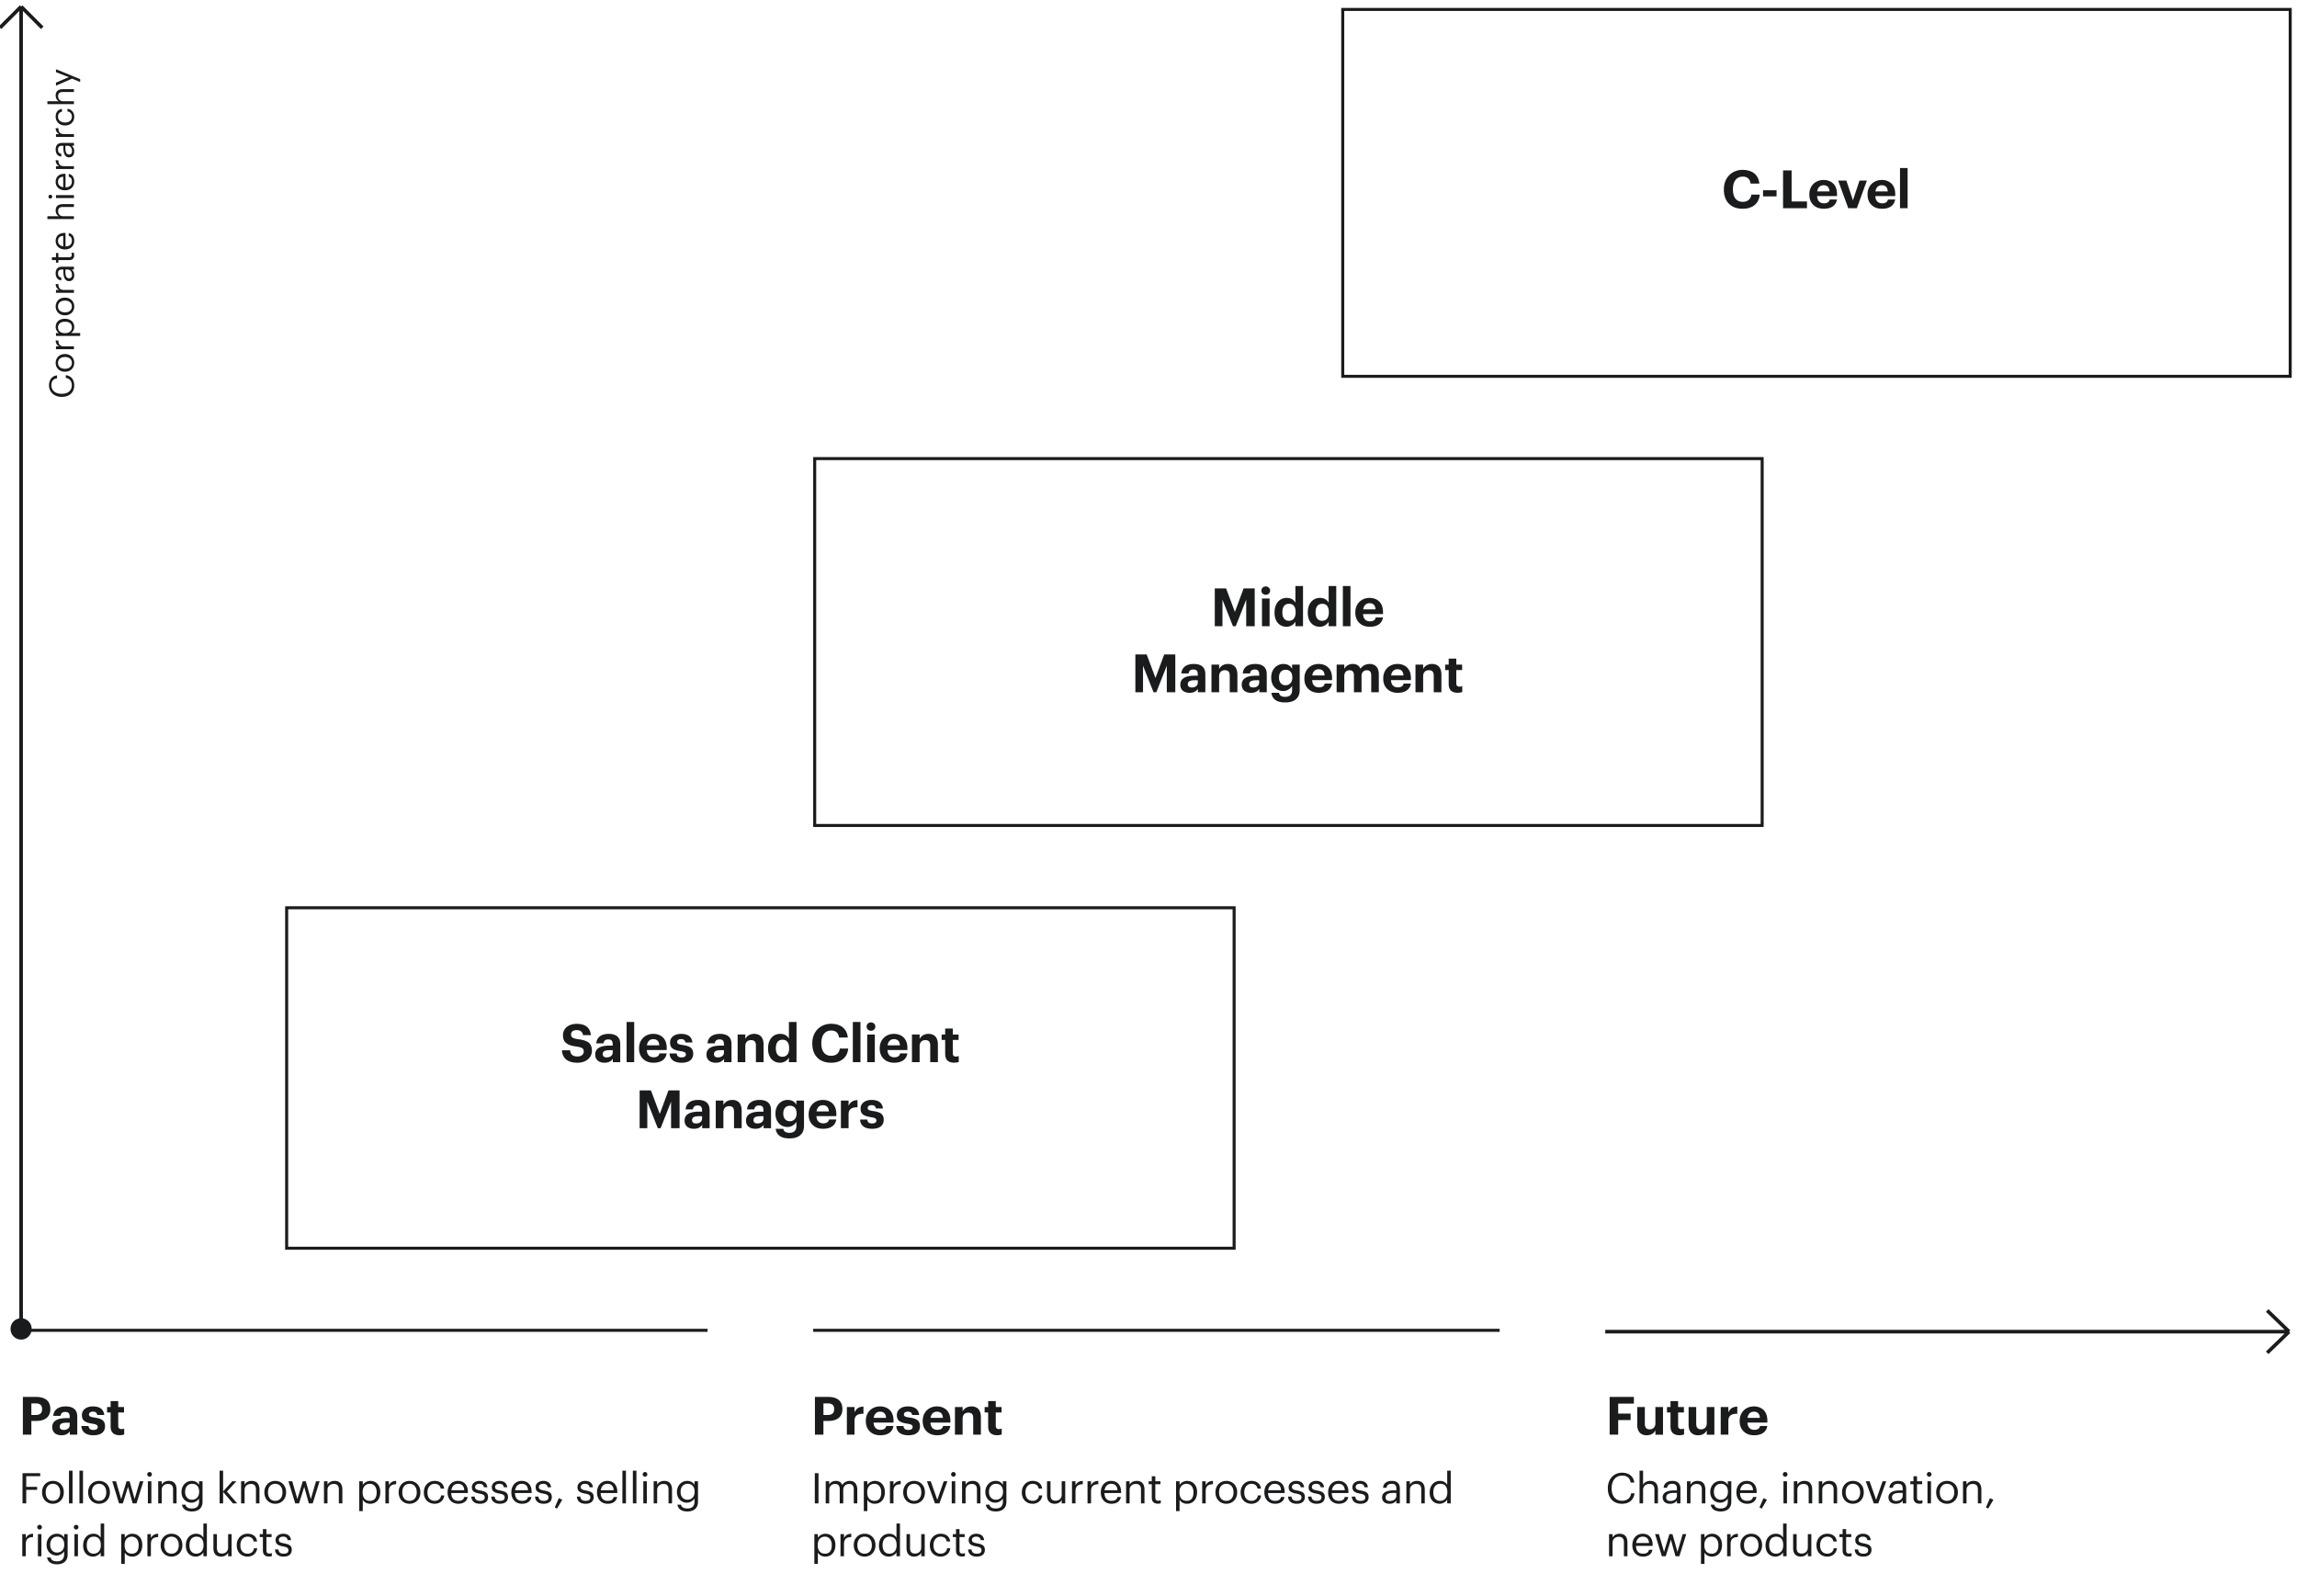<svg width="760" height="528" fill="none" xmlns="http://www.w3.org/2000/svg"><g clip-path="url(#clip0)"><path d="M234.115 440.146H6.989M496.184 440.146H269.057" stroke="#191B1D"/><path d="M750.139 433.589l7.24 6.994m0 0l-7.24 6.993m7.24-6.993H531.126M0 9.179l6.989-6.994m0 0l6.988 6.994M6.989 2.185v437.961" stroke="#191B1D" stroke-width="1.2"/><path d="M7.457 487.403v10.001h1.216v-4.476h3.606v-.993H8.673v-3.538h4.626v-.994H7.457zm10.054 9.162c-1.495 0-2.39-1.077-2.39-2.756v-.111c0-1.679.923-2.77 2.39-2.77 1.454 0 2.39 1.091 2.39 2.784v.097c0 1.651-.922 2.756-2.39 2.756zm-.014.965c2.069 0 3.606-1.525 3.606-3.735v-.111c0-2.196-1.523-3.721-3.592-3.721-2.068 0-3.592 1.539-3.592 3.735v.111c0 2.14 1.495 3.721 3.578 3.721zm5.328-10.938v10.812H24v-10.812h-1.174zm3.46 0v10.812h1.175v-10.812h-1.174zm6.48 9.973c-1.495 0-2.39-1.077-2.39-2.756v-.111c0-1.679.923-2.77 2.39-2.77 1.454 0 2.39 1.091 2.39 2.784v.097c0 1.651-.922 2.756-2.39 2.756zm-.014.965c2.069 0 3.606-1.525 3.606-3.735v-.111c0-2.196-1.523-3.721-3.592-3.721s-3.592 1.539-3.592 3.735v.111c0 2.14 1.496 3.721 3.578 3.721zm4.381-7.441l2.25 7.315h1.272l1.706-5.483 1.523 5.483h1.286l2.278-7.315H46.26l-1.719 5.888-1.663-5.888H41.87l-1.775 5.888-1.705-5.888h-1.258zm11.792 0v7.315h1.16v-7.315h-1.16zm.56-1.525a.758.758 0 00.768-.769.758.758 0 00-.769-.769.758.758 0 00-.769.769c0 .434.336.769.77.769zm2.859 1.525v7.315h1.16v-4.434c0-1.315.964-2 2.04-2 1.175 0 1.72.574 1.72 1.86v4.574h1.16v-4.49c0-2.126-1.062-2.951-2.572-2.951-1.216 0-2.013.602-2.348 1.287v-1.161h-1.16zm11.172 9.987c2.027 0 3.495-1.036 3.495-3.161v-6.826h-1.16v1.175c-.434-.713-1.16-1.301-2.39-1.301-2.013 0-3.41 1.651-3.41 3.637v.098c0 2.014 1.41 3.468 3.326 3.468 1.048 0 2.068-.671 2.474-1.384v1.063c0 1.566-.909 2.251-2.348 2.251-1.245 0-1.943-.419-2.111-1.272h-1.188c.182 1.23 1.146 2.252 3.312 2.252zm-.014-3.875c-1.23 0-2.25-.951-2.25-2.545v-.112c0-1.525.867-2.616 2.32-2.616 1.44 0 2.32.951 2.32 2.588v.098c0 1.636-1.034 2.587-2.39 2.587zm9.16-9.609v10.812h1.16v-3.79l3.243 3.79h1.411l-3.396-3.916 3.13-3.399h-1.355l-3.033 3.371v-6.868h-1.16zm7.105 3.497v7.315h1.16v-4.434c0-1.315.964-2 2.04-2 1.174 0 1.72.574 1.72 1.86v4.574h1.16v-4.49c0-2.126-1.063-2.951-2.572-2.951-1.216 0-2.013.602-2.348 1.287v-1.161h-1.16zm11.298 6.476c-1.496 0-2.39-1.077-2.39-2.756v-.111c0-1.679.922-2.77 2.39-2.77 1.453 0 2.39 1.091 2.39 2.784v.097c0 1.651-.923 2.756-2.39 2.756zm-.014.965c2.068 0 3.606-1.525 3.606-3.735v-.111c0-2.196-1.524-3.721-3.592-3.721-2.069 0-3.592 1.539-3.592 3.735v.111c0 2.14 1.495 3.721 3.578 3.721zm4.38-7.441l2.251 7.315h1.272l1.705-5.483 1.524 5.483h1.285l2.279-7.315h-1.188l-1.719 5.888-1.664-5.888h-1.006l-1.775 5.888-1.705-5.888H95.43zm11.765 0v7.315h1.16v-4.434c0-1.315.964-2 2.041-2 1.174 0 1.719.574 1.719 1.86v4.574h1.16v-4.49c0-2.126-1.062-2.951-2.572-2.951-1.216 0-2.012.602-2.348 1.287v-1.161h-1.16zm11.671 0v9.861h1.16v-3.749c.433.728 1.258 1.329 2.474 1.329 2.012 0 3.326-1.539 3.326-3.777v-.111c0-2.294-1.411-3.679-3.326-3.679-1.076 0-2.069.643-2.474 1.357v-1.231h-1.16zm3.522 6.476c-1.426 0-2.404-.895-2.404-2.756v-.111c0-1.875 1.034-2.77 2.39-2.77 1.23 0 2.25.923 2.25 2.77v.111c0 1.791-.782 2.756-2.236 2.756zm5.125-6.476v7.315h1.16v-4.014c0-1.804.937-2.266 2.404-2.336v-1.091c-1.314.042-1.956.615-2.404 1.441v-1.315h-1.16zm7.982 6.476c-1.496 0-2.39-1.077-2.39-2.756v-.111c0-1.679.922-2.77 2.39-2.77 1.454 0 2.39 1.091 2.39 2.784v.097c0 1.651-.922 2.756-2.39 2.756zm-.014.965c2.069 0 3.606-1.525 3.606-3.735v-.111c0-2.196-1.523-3.721-3.592-3.721s-3.592 1.539-3.592 3.735v.111c0 2.14 1.495 3.721 3.578 3.721zm8.333 0c1.747 0 3.033-1.175 3.187-2.755h-1.077c-.111 1.188-1.062 1.79-2.096 1.79-1.412 0-2.39-.937-2.39-2.742v-.111c0-1.721 1.02-2.784 2.348-2.784 1.006 0 1.845.434 2.027 1.595h1.146c-.224-1.861-1.65-2.56-3.173-2.56-1.957 0-3.55 1.511-3.55 3.749v.111c0 2.28 1.537 3.707 3.578 3.707zm7.813 0c1.663 0 2.851-.769 3.117-2.238h-1.16c-.154.853-.797 1.273-1.943 1.273-1.51 0-2.292-.909-2.348-2.588h5.507v-.377c0-2.616-1.594-3.637-3.285-3.637-2.012 0-3.424 1.539-3.424 3.749v.111c0 2.238 1.467 3.707 3.536 3.707zm1.985-4.49h-4.277c.209-1.301.992-2.112 2.18-2.112 1.216 0 1.985.602 2.097 2.112zm5.185 4.49c1.789 0 2.684-.881 2.684-2.224 0-1.567-1.062-1.86-2.572-2.168-1.342-.224-1.705-.517-1.705-1.161 0-.629.545-1.049 1.384-1.049.936 0 1.369.35 1.537 1.147h1.118c-.181-1.58-1.342-2.112-2.641-2.112-1.161 0-2.474.713-2.474 2.056 0 1.273.643 1.818 2.543 2.154 1.133.21 1.706.462 1.706 1.231 0 .783-.476 1.161-1.594 1.161-1.174 0-1.621-.532-1.719-1.413h-1.132c.07 1.511 1.118 2.378 2.865 2.378zm6.6 0c1.789 0 2.684-.881 2.684-2.224 0-1.567-1.063-1.86-2.572-2.168-1.342-.224-1.705-.517-1.705-1.161 0-.629.545-1.049 1.383-1.049.937 0 1.37.35 1.538 1.147h1.118c-.182-1.58-1.342-2.112-2.642-2.112-1.16 0-2.474.713-2.474 2.056 0 1.273.643 1.818 2.544 2.154 1.132.21 1.705.462 1.705 1.231 0 .783-.475 1.161-1.593 1.161-1.174 0-1.621-.532-1.719-1.413h-1.132c.07 1.511 1.118 2.378 2.865 2.378zm7.327 0c1.663 0 2.851-.769 3.116-2.238h-1.16c-.153.853-.796 1.273-1.942 1.273-1.51 0-2.293-.909-2.349-2.588h5.507v-.377c0-2.616-1.593-3.637-3.284-3.637-2.013 0-3.425 1.539-3.425 3.749v.111c0 2.238 1.468 3.707 3.537 3.707zm1.984-4.49h-4.277c.21-1.301.993-2.112 2.181-2.112 1.216 0 1.984.602 2.096 2.112zm5.185 4.49c1.789 0 2.683-.881 2.683-2.224 0-1.567-1.062-1.86-2.571-2.168-1.342-.224-1.705-.517-1.705-1.161 0-.629.545-1.049 1.383-1.049.937 0 1.37.35 1.538 1.147h1.118c-.182-1.58-1.342-2.112-2.642-2.112-1.16 0-2.474.713-2.474 2.056 0 1.273.643 1.818 2.544 2.154 1.132.21 1.705.462 1.705 1.231 0 .783-.475 1.161-1.593 1.161-1.174 0-1.621-.532-1.719-1.413h-1.132c.07 1.511 1.118 2.378 2.865 2.378zm3.665 1.203l.754.391 1.719-2.923-1.132-.531-1.341 3.063zm10.184-1.203c1.789 0 2.683-.881 2.683-2.224 0-1.567-1.062-1.86-2.572-2.168-1.341-.224-1.705-.517-1.705-1.161 0-.629.545-1.049 1.384-1.049.936 0 1.37.35 1.537 1.147h1.118c-.181-1.58-1.341-2.112-2.641-2.112-1.16 0-2.474.713-2.474 2.056 0 1.273.643 1.818 2.544 2.154 1.132.21 1.705.462 1.705 1.231 0 .783-.475 1.161-1.593 1.161-1.175 0-1.622-.532-1.72-1.413h-1.132c.07 1.511 1.118 2.378 2.866 2.378zm7.326 0c1.663 0 2.851-.769 3.117-2.238h-1.16c-.154.853-.797 1.273-1.943 1.273-1.509 0-2.292-.909-2.348-2.588h5.507v-.377c0-2.616-1.594-3.637-3.285-3.637-2.012 0-3.424 1.539-3.424 3.749v.111c0 2.238 1.467 3.707 3.536 3.707zm1.985-4.49h-4.277c.21-1.301.992-2.112 2.18-2.112 1.216 0 1.985.602 2.097 2.112zm2.88-6.448v10.812h1.174v-10.812h-1.174zm3.46 0v10.812h1.174v-10.812h-1.174zm3.46 3.497v7.315h1.16v-7.315h-1.16zm.559-1.525a.757.757 0 00.769-.769.758.758 0 00-.769-.769.758.758 0 00-.768.769c0 .434.335.769.768.769zm2.86 1.525v7.315h1.161v-4.434c0-1.315.964-2 2.04-2 1.174 0 1.719.574 1.719 1.86v4.574h1.16v-4.49c0-2.126-1.062-2.951-2.571-2.951-1.216 0-2.013.602-2.348 1.287v-1.161h-1.161zm11.173 9.987c2.027 0 3.495-1.036 3.495-3.161v-6.826h-1.161v1.175c-.433-.713-1.16-1.301-2.39-1.301-2.012 0-3.41 1.651-3.41 3.637v.098c0 2.014 1.412 3.468 3.327 3.468 1.048 0 2.068-.671 2.473-1.384v1.063c0 1.566-.908 2.251-2.348 2.251-1.244 0-1.942-.419-2.11-1.272h-1.188c.181 1.23 1.146 2.252 3.312 2.252zm-.014-3.875c-1.23 0-2.25-.951-2.25-2.545v-.112c0-1.525.867-2.616 2.32-2.616 1.44 0 2.32.951 2.32 2.588v.098c0 1.636-1.034 2.587-2.39 2.587zM7.373 507.572v7.315h1.16v-4.014c0-1.804.936-2.266 2.404-2.335v-1.091c-1.314.041-1.957.615-2.404 1.44v-1.315h-1.16zm5.167 0v7.315h1.16v-7.315h-1.16zm.56-1.524a.758.758 0 00.768-.769.759.759 0 00-.769-.77.758.758 0 00-.768.77c0 .433.335.769.768.769zm5.78 11.511c2.027 0 3.495-1.035 3.495-3.161v-6.826h-1.16v1.175c-.434-.713-1.16-1.3-2.39-1.3-2.014 0-3.411 1.65-3.411 3.636v.098c0 2.014 1.412 3.469 3.326 3.469 1.049 0 2.069-.672 2.474-1.385v1.063c0 1.567-.908 2.252-2.348 2.252-1.244 0-1.943-.42-2.11-1.273h-1.188c.181 1.231 1.146 2.252 3.312 2.252zm-.014-3.874c-1.23 0-2.25-.951-2.25-2.546v-.112c0-1.524.866-2.615 2.32-2.615 1.44 0 2.32.951 2.32 2.587v.098c0 1.637-1.034 2.588-2.39 2.588zm5.768-6.113v7.315h1.16v-7.315h-1.16zm.56-1.524a.758.758 0 00.768-.769.758.758 0 00-.769-.77.759.759 0 00-.769.77c0 .433.336.769.77.769zm5.612 8.965c1.049 0 2.097-.671 2.502-1.384v1.258h1.16v-10.811h-1.16v4.671c-.433-.713-1.16-1.3-2.39-1.3-2.012 0-3.41 1.58-3.41 3.818v.112c0 2.294 1.384 3.636 3.298 3.636zm.126-.965c-1.23 0-2.222-.881-2.222-2.727v-.112c0-1.79.866-2.797 2.32-2.797 1.44 0 2.32.867 2.32 2.755v.112c0 1.874-1.062 2.769-2.418 2.769zm9.188-6.476v9.861h1.16v-3.748c.433.727 1.258 1.328 2.474 1.328 2.012 0 3.326-1.538 3.326-3.776v-.112c0-2.294-1.411-3.678-3.326-3.678-1.077 0-2.069.643-2.474 1.356v-1.231h-1.16zm3.522 6.476c-1.426 0-2.404-.895-2.404-2.755v-.112c0-1.874 1.034-2.769 2.39-2.769 1.23 0 2.25.923 2.25 2.769v.112c0 1.79-.783 2.755-2.236 2.755zm5.125-6.476v7.315h1.16v-4.014c0-1.804.936-2.266 2.404-2.335v-1.091c-1.314.041-1.957.615-2.404 1.44v-1.315h-1.16zm7.981 6.476c-1.495 0-2.39-1.077-2.39-2.755v-.112c0-1.678.923-2.769 2.39-2.769 1.454 0 2.39 1.091 2.39 2.783v.098c0 1.65-.922 2.755-2.39 2.755zm-.014.965c2.069 0 3.606-1.524 3.606-3.734v-.112c0-2.196-1.523-3.72-3.592-3.72-2.068 0-3.592 1.538-3.592 3.734v.112c0 2.14 1.496 3.72 3.578 3.72zm8.054 0c1.048 0 2.097-.671 2.502-1.384v1.258h1.16v-10.811h-1.16v4.671c-.434-.713-1.16-1.3-2.39-1.3-2.013 0-3.41 1.58-3.41 3.818v.112c0 2.294 1.383 3.636 3.298 3.636zm.126-.965c-1.23 0-2.223-.881-2.223-2.727v-.112c0-1.79.867-2.797 2.32-2.797 1.44 0 2.32.867 2.32 2.755v.112c0 1.874-1.062 2.769-2.417 2.769zm8.242.965c1.174 0 1.984-.601 2.32-1.286v1.16h1.16v-7.315h-1.16v4.434c0 1.315-.965 2-2.013 2-1.16 0-1.691-.573-1.691-1.86v-4.574h-1.16v4.63c0 2.014 1.09 2.811 2.544 2.811zm8.755 0c1.748 0 3.034-1.175 3.187-2.755h-1.076c-.112 1.189-1.062 1.79-2.097 1.79-1.411 0-2.39-.937-2.39-2.741v-.112c0-1.72 1.02-2.783 2.349-2.783 1.006 0 1.844.433 2.026 1.594h1.146c-.223-1.86-1.649-2.559-3.172-2.559-1.957 0-3.55 1.51-3.55 3.748v.112c0 2.28 1.537 3.706 3.577 3.706zm7.046-.028c.489 0 .755-.056.992-.153v-.98a2.384 2.384 0 01-.894.154c-.601 0-.909-.349-.909-1.063v-4.391h1.705v-.98h-1.705v-1.664h-1.16v1.664h-1.049v.98h1.049v4.503c0 1.161.629 1.93 1.97 1.93zm4.893.028c1.79 0 2.684-.881 2.684-2.224 0-1.566-1.062-1.86-2.572-2.167-1.341-.224-1.705-.518-1.705-1.161 0-.63.545-1.049 1.384-1.049.936 0 1.37.349 1.537 1.147h1.118c-.181-1.581-1.341-2.112-2.641-2.112-1.16 0-2.474.713-2.474 2.056 0 1.272.643 1.818 2.544 2.154 1.132.209 1.705.461 1.705 1.23 0 .784-.475 1.161-1.594 1.161-1.174 0-1.62-.531-1.719-1.412h-1.132c.07 1.51 1.118 2.377 2.865 2.377zM269.596 487.403v10.001h1.216v-10.001h-1.216zm3.607 2.686v7.315h1.16v-4.476c0-1.314.978-1.958 1.929-1.958 1.006 0 1.551.532 1.551 1.818v4.616h1.16v-4.476c0-1.314.978-1.958 1.929-1.958 1.006 0 1.551.532 1.551 1.818v4.616h1.16v-4.532c0-2.126-1.16-2.909-2.46-2.909-.88 0-2.012.434-2.501 1.371-.378-.993-1.188-1.371-2.139-1.371-1.062 0-1.845.56-2.18 1.245v-1.119h-1.16zm12.605 0v9.861h1.16v-3.749c.433.728 1.258 1.329 2.474 1.329 2.013 0 3.327-1.539 3.327-3.777v-.111c0-2.294-1.412-3.679-3.327-3.679-1.076 0-2.068.643-2.474 1.357v-1.231h-1.16zm3.522 6.476c-1.425 0-2.404-.895-2.404-2.756v-.111c0-1.875 1.035-2.77 2.39-2.77 1.23 0 2.251.923 2.251 2.77v.111c0 1.791-.783 2.756-2.237 2.756zm5.126-6.476v7.315h1.16v-4.014c0-1.804.936-2.266 2.404-2.336v-1.091c-1.314.042-1.957.615-2.404 1.441v-1.315h-1.16zm7.981 6.476c-1.495 0-2.39-1.077-2.39-2.756v-.111c0-1.679.923-2.77 2.39-2.77 1.454 0 2.39 1.091 2.39 2.784v.097c0 1.651-.922 2.756-2.39 2.756zm-.014.965c2.069 0 3.606-1.525 3.606-3.735v-.111c0-2.196-1.523-3.721-3.592-3.721-2.068 0-3.592 1.539-3.592 3.735v.111c0 2.14 1.496 3.721 3.578 3.721zm4.271-7.441l2.656 7.315h1.481l2.628-7.315h-1.202l-2.139 6.14-2.166-6.14h-1.258zm8.203 0v7.315h1.16v-7.315h-1.16zm.559-1.525a.758.758 0 00.769-.769.759.759 0 00-.769-.769.759.759 0 00-.769.769c0 .434.336.769.769.769zm2.859 1.525v7.315h1.16v-4.434c0-1.315.965-2 2.041-2 1.174 0 1.719.574 1.719 1.86v4.574h1.16v-4.49c0-2.126-1.062-2.951-2.572-2.951-1.216 0-2.012.602-2.348 1.287v-1.161h-1.16zm11.173 9.987c2.027 0 3.494-1.036 3.494-3.161v-6.826h-1.16v1.175c-.433-.713-1.16-1.301-2.39-1.301-2.013 0-3.41 1.651-3.41 3.637v.098c0 2.014 1.411 3.468 3.326 3.468 1.049 0 2.069-.671 2.474-1.384v1.063c0 1.566-.908 2.251-2.348 2.251-1.244 0-1.943-.419-2.11-1.272h-1.189c.182 1.23 1.147 2.252 3.313 2.252zm-.014-3.875c-1.23 0-2.25-.951-2.25-2.545v-.112c0-1.525.866-2.616 2.32-2.616 1.44 0 2.32.951 2.32 2.588v.098c0 1.636-1.034 2.587-2.39 2.587zm12.192 1.329c1.747 0 3.033-1.175 3.187-2.755h-1.076c-.112 1.188-1.062 1.79-2.097 1.79-1.411 0-2.39-.937-2.39-2.742v-.111c0-1.721 1.021-2.784 2.348-2.784 1.007 0 1.845.434 2.027 1.595h1.146c-.223-1.861-1.649-2.56-3.173-2.56-1.956 0-3.55 1.511-3.55 3.749v.111c0 2.28 1.538 3.707 3.578 3.707zm7.297 0c1.174 0 1.985-.602 2.32-1.287v1.161h1.161v-7.315h-1.161v4.434c0 1.315-.964 2-2.012 2-1.16 0-1.691-.574-1.691-1.86v-4.574h-1.161v4.63c0 2.014 1.091 2.811 2.544 2.811zm5.723-7.441v7.315h1.16v-4.014c0-1.804.936-2.266 2.404-2.336v-1.091c-1.314.042-1.957.615-2.404 1.441v-1.315h-1.16zm5.139 0v7.315h1.16v-4.014c0-1.804.937-2.266 2.404-2.336v-1.091c-1.314.042-1.957.615-2.404 1.441v-1.315h-1.16zm7.926 7.441c1.663 0 2.851-.769 3.117-2.238h-1.16c-.154.853-.797 1.273-1.943 1.273-1.51 0-2.292-.909-2.348-2.588h5.507v-.377c0-2.616-1.594-3.637-3.285-3.637-2.013 0-3.424 1.539-3.424 3.749v.111c0 2.238 1.467 3.707 3.536 3.707zm1.985-4.49h-4.277c.209-1.301.992-2.112 2.18-2.112 1.216 0 1.985.602 2.097 2.112zm2.852-2.951v7.315h1.16v-4.434c0-1.315.964-2 2.041-2 1.174 0 1.719.574 1.719 1.86v4.574h1.16v-4.49c0-2.126-1.062-2.951-2.572-2.951-1.216 0-2.013.602-2.348 1.287v-1.161h-1.16zm10.474 7.413c.489 0 .755-.056.992-.154v-.979a2.38 2.38 0 01-.894.154c-.601 0-.909-.35-.909-1.063v-4.392h1.705v-.979h-1.705v-1.664h-1.16v1.664h-1.048v.979h1.048v4.504c0 1.161.629 1.93 1.971 1.93zm6.049-7.413v9.861h1.16v-3.749c.434.728 1.258 1.329 2.474 1.329 2.013 0 3.327-1.539 3.327-3.777v-.111c0-2.294-1.412-3.679-3.327-3.679-1.076 0-2.068.643-2.474 1.357v-1.231h-1.16zm3.523 6.476c-1.426 0-2.405-.895-2.405-2.756v-.111c0-1.875 1.035-2.77 2.391-2.77 1.23 0 2.25.923 2.25 2.77v.111c0 1.791-.783 2.756-2.236 2.756zm5.125-6.476v7.315h1.16v-4.014c0-1.804.936-2.266 2.404-2.336v-1.091c-1.314.042-1.957.615-2.404 1.441v-1.315h-1.16zm7.981 6.476c-1.495 0-2.39-1.077-2.39-2.756v-.111c0-1.679.923-2.77 2.39-2.77 1.454 0 2.391 1.091 2.391 2.784v.097c0 1.651-.923 2.756-2.391 2.756zm-.013.965c2.068 0 3.606-1.525 3.606-3.735v-.111c0-2.196-1.524-3.721-3.593-3.721-2.068 0-3.592 1.539-3.592 3.735v.111c0 2.14 1.496 3.721 3.579 3.721zm8.332 0c1.748 0 3.033-1.175 3.187-2.755h-1.076c-.112 1.188-1.062 1.79-2.097 1.79-1.411 0-2.39-.937-2.39-2.742v-.111c0-1.721 1.021-2.784 2.348-2.784 1.007 0 1.845.434 2.027 1.595h1.146c-.223-1.861-1.649-2.56-3.173-2.56-1.956 0-3.55 1.511-3.55 3.749v.111c0 2.28 1.538 3.707 3.578 3.707zm7.814 0c1.663 0 2.851-.769 3.116-2.238h-1.16c-.153.853-.796 1.273-1.942 1.273-1.51 0-2.293-.909-2.349-2.588h5.507v-.377c0-2.616-1.593-3.637-3.284-3.637-2.013 0-3.425 1.539-3.425 3.749v.111c0 2.238 1.468 3.707 3.537 3.707zm1.984-4.49h-4.277c.21-1.301.993-2.112 2.181-2.112 1.216 0 1.984.602 2.096 2.112zm5.186 4.49c1.789 0 2.683-.881 2.683-2.224 0-1.567-1.062-1.86-2.571-2.168-1.342-.224-1.706-.517-1.706-1.161 0-.629.546-1.049 1.384-1.049.937 0 1.37.35 1.538 1.147h1.118c-.182-1.58-1.342-2.112-2.642-2.112-1.16 0-2.474.713-2.474 2.056 0 1.273.643 1.818 2.544 2.154 1.132.21 1.705.462 1.705 1.231 0 .783-.475 1.161-1.593 1.161-1.174 0-1.622-.532-1.719-1.413h-1.133c.07 1.511 1.119 2.378 2.866 2.378zm6.6 0c1.789 0 2.683-.881 2.683-2.224 0-1.567-1.062-1.86-2.572-2.168-1.341-.224-1.705-.517-1.705-1.161 0-.629.545-1.049 1.384-1.049.936 0 1.37.35 1.537 1.147h1.119c-.182-1.58-1.342-2.112-2.642-2.112-1.16 0-2.474.713-2.474 2.056 0 1.273.643 1.818 2.544 2.154 1.132.21 1.705.462 1.705 1.231 0 .783-.475 1.161-1.593 1.161-1.174 0-1.622-.532-1.72-1.413h-1.132c.07 1.511 1.118 2.378 2.866 2.378zm7.326 0c1.663 0 2.851-.769 3.117-2.238h-1.16c-.154.853-.797 1.273-1.943 1.273-1.509 0-2.292-.909-2.348-2.588h5.507v-.377c0-2.616-1.593-3.637-3.285-3.637-2.012 0-3.424 1.539-3.424 3.749v.111c0 2.238 1.468 3.707 3.536 3.707zm1.985-4.49h-4.277c.21-1.301.992-2.112 2.18-2.112 1.216 0 1.985.602 2.097 2.112zm5.184 4.49c1.79 0 2.684-.881 2.684-2.224 0-1.567-1.062-1.86-2.572-2.168-1.341-.224-1.705-.517-1.705-1.161 0-.629.545-1.049 1.384-1.049.936 0 1.37.35 1.537 1.147h1.118c-.181-1.58-1.341-2.112-2.641-2.112-1.16 0-2.474.713-2.474 2.056 0 1.273.643 1.818 2.544 2.154 1.132.21 1.705.462 1.705 1.231 0 .783-.475 1.161-1.594 1.161-1.174 0-1.621-.532-1.719-1.413h-1.132c.07 1.511 1.118 2.378 2.865 2.378zm9.586 0c1.076 0 1.733-.364 2.278-1.049v.923h1.16v-4.825c0-2.056-1.271-2.616-2.669-2.616-1.412 0-2.74.602-2.893 2.28h1.16c.111-.881.671-1.315 1.677-1.315 1.118 0 1.565.476 1.565 1.651v.531h-1.048c-1.873 0-3.662.588-3.662 2.266 0 1.497 1.076 2.154 2.432 2.154zm.112-.923c-1.02 0-1.384-.462-1.384-1.231 0-1.063 1.076-1.441 2.544-1.441h1.006v.909c0 1.119-.936 1.763-2.166 1.763zm5.49-6.518v7.315h1.16v-4.434c0-1.315.965-2 2.041-2 1.174 0 1.719.574 1.719 1.86v4.574h1.16v-4.49c0-2.126-1.062-2.951-2.572-2.951-1.216 0-2.012.602-2.348 1.287v-1.161h-1.16zm11.005 7.441c1.048 0 2.096-.671 2.501-1.385v1.259h1.161v-10.812h-1.161v4.672c-.433-.713-1.16-1.301-2.39-1.301-2.012 0-3.41 1.581-3.41 3.818v.112c0 2.294 1.384 3.637 3.299 3.637zm.125-.965c-1.23 0-2.222-.881-2.222-2.728v-.111c0-1.791.867-2.798 2.32-2.798 1.44 0 2.32.867 2.32 2.756v.111c0 1.875-1.062 2.77-2.418 2.77zm-207.014 11.007v9.861h1.16v-3.748c.433.727 1.258 1.328 2.474 1.328 2.013 0 3.326-1.538 3.326-3.776v-.112c0-2.294-1.411-3.678-3.326-3.678-1.076 0-2.069.643-2.474 1.356v-1.231h-1.16zm3.522 6.476c-1.426 0-2.404-.895-2.404-2.755v-.112c0-1.874 1.034-2.769 2.39-2.769 1.23 0 2.25.923 2.25 2.769v.112c0 1.79-.782 2.755-2.236 2.755zm5.125-6.476v7.315h1.16v-4.014c0-1.804.937-2.266 2.404-2.335v-1.091c-1.313.041-1.956.615-2.404 1.44v-1.315h-1.16zm7.982 6.476c-1.496 0-2.391-1.077-2.391-2.755v-.112c0-1.678.923-2.769 2.391-2.769 1.454 0 2.39 1.091 2.39 2.783v.098c0 1.65-.923 2.755-2.39 2.755zm-.015.965c2.069 0 3.606-1.524 3.606-3.734v-.112c0-2.196-1.522-3.72-3.591-3.72s-3.593 1.538-3.593 3.734v.112c0 2.14 1.496 3.72 3.578 3.72zm8.054 0c1.049 0 2.097-.671 2.502-1.384v1.258h1.16v-10.811h-1.16v4.671c-.433-.713-1.16-1.3-2.39-1.3-2.012 0-3.41 1.58-3.41 3.818v.112c0 2.294 1.384 3.636 3.298 3.636zm.126-.965c-1.23 0-2.222-.881-2.222-2.727v-.112c0-1.79.866-2.797 2.32-2.797 1.44 0 2.32.867 2.32 2.755v.112c0 1.874-1.062 2.769-2.418 2.769zm8.242.965c1.174 0 1.985-.601 2.32-1.286v1.16h1.161v-7.315h-1.161v4.434c0 1.315-.964 2-2.012 2-1.16 0-1.691-.573-1.691-1.86v-4.574h-1.16v4.63c0 2.014 1.09 2.811 2.543 2.811zm8.756 0c1.747 0 3.033-1.175 3.187-2.755h-1.076c-.112 1.189-1.063 1.79-2.097 1.79-1.412 0-2.39-.937-2.39-2.741v-.112c0-1.72 1.02-2.783 2.348-2.783 1.006 0 1.845.433 2.027 1.594h1.146c-.224-1.86-1.649-2.559-3.173-2.559-1.957 0-3.55 1.51-3.55 3.748v.112c0 2.28 1.537 3.706 3.578 3.706zm7.044-.028c.49 0 .755-.056.993-.153v-.98a2.386 2.386 0 01-.895.154c-.601 0-.908-.349-.908-1.063v-4.391h1.705v-.98h-1.705v-1.664h-1.16v1.664h-1.049v.98h1.049v4.503c0 1.161.629 1.93 1.97 1.93zm4.895.028c1.789 0 2.684-.881 2.684-2.224 0-1.566-1.063-1.86-2.572-2.167-1.342-.224-1.705-.518-1.705-1.161 0-.63.545-1.049 1.383-1.049.937 0 1.37.349 1.538 1.147h1.118c-.182-1.581-1.342-2.112-2.642-2.112-1.16 0-2.474.713-2.474 2.056 0 1.272.643 1.818 2.544 2.154 1.132.209 1.705.461 1.705 1.23 0 .784-.475 1.161-1.593 1.161-1.174 0-1.621-.531-1.719-1.412h-1.132c.07 1.51 1.118 2.377 2.865 2.377zM536.647 497.53c2.237 0 3.83-1.133 4.179-3.441h-1.132c-.265 1.637-1.383 2.448-3.019 2.448-2.152 0-3.438-1.539-3.438-4.084v-.112c0-2.518 1.384-4.126 3.452-4.126 1.719 0 2.572.783 2.838 2.308h1.202c-.224-2.168-1.971-3.273-4.054-3.273-2.725 0-4.696 2.14-4.696 5.105v.112c0 3.077 1.775 5.063 4.668 5.063zm5.831-10.938v10.812h1.16v-4.434c0-1.315.965-2 2.041-2 1.174 0 1.719.574 1.719 1.86v4.574h1.16v-4.49c0-2.126-1.062-2.951-2.571-2.951-1.216 0-2.013.602-2.349 1.287v-4.658h-1.16zm10.083 10.938c1.076 0 1.733-.364 2.278-1.049v.923h1.16v-4.825c0-2.056-1.272-2.616-2.669-2.616-1.412 0-2.74.602-2.893 2.28h1.16c.111-.881.671-1.315 1.677-1.315 1.118 0 1.565.476 1.565 1.651v.531h-1.048c-1.873 0-3.662.588-3.662 2.266 0 1.497 1.076 2.154 2.432 2.154zm.112-.923c-1.02 0-1.384-.462-1.384-1.231 0-1.063 1.076-1.441 2.544-1.441h1.006v.909c0 1.119-.936 1.763-2.166 1.763zm5.489-6.518v7.315h1.16v-4.434c0-1.315.965-2 2.041-2 1.174 0 1.719.574 1.719 1.86v4.574h1.16v-4.49c0-2.126-1.062-2.951-2.571-2.951-1.216 0-2.013.602-2.349 1.287v-1.161h-1.16zm11.172 9.987c2.027 0 3.495-1.036 3.495-3.161v-6.826h-1.161v1.175c-.433-.713-1.16-1.301-2.39-1.301-2.012 0-3.41 1.651-3.41 3.637v.098c0 2.014 1.412 3.468 3.327 3.468 1.048 0 2.068-.671 2.473-1.384v1.063c0 1.566-.908 2.251-2.348 2.251-1.244 0-1.942-.419-2.11-1.272h-1.188c.181 1.23 1.146 2.252 3.312 2.252zm-.014-3.875c-1.23 0-2.25-.951-2.25-2.545v-.112c0-1.525.867-2.616 2.32-2.616 1.44 0 2.32.951 2.32 2.588v.098c0 1.636-1.034 2.587-2.39 2.587zm8.732 1.329c1.663 0 2.851-.769 3.116-2.238h-1.16c-.153.853-.796 1.273-1.942 1.273-1.51 0-2.293-.909-2.349-2.588h5.507v-.377c0-2.616-1.593-3.637-3.284-3.637-2.013 0-3.425 1.539-3.425 3.749v.111c0 2.238 1.468 3.707 3.537 3.707zm1.984-4.49h-4.277c.21-1.301.993-2.112 2.181-2.112 1.216 0 1.985.602 2.096 2.112zm2.114 5.693l.754.391 1.719-2.923-1.132-.531-1.341 3.063zm7.947-8.644v7.315h1.16v-7.315h-1.16zm.559-1.525a.757.757 0 00.769-.769.758.758 0 00-.769-.769.758.758 0 00-.768.769c0 .434.335.769.768.769zm2.859 1.525v7.315h1.161v-4.434c0-1.315.964-2 2.04-2 1.174 0 1.719.574 1.719 1.86v4.574h1.16v-4.49c0-2.126-1.062-2.951-2.571-2.951-1.216 0-2.013.602-2.348 1.287v-1.161h-1.161zm8.252 0v7.315h1.16v-4.434c0-1.315.965-2 2.041-2 1.174 0 1.719.574 1.719 1.86v4.574h1.16v-4.49c0-2.126-1.062-2.951-2.572-2.951-1.216 0-2.012.602-2.348 1.287v-1.161h-1.16zm11.299 6.476c-1.496 0-2.39-1.077-2.39-2.756v-.111c0-1.679.922-2.77 2.39-2.77 1.453 0 2.39 1.091 2.39 2.784v.097c0 1.651-.923 2.756-2.39 2.756zm-.014.965c2.068 0 3.606-1.525 3.606-3.735v-.111c0-2.196-1.524-3.721-3.592-3.721-2.069 0-3.592 1.539-3.592 3.735v.111c0 2.14 1.495 3.721 3.578 3.721zm4.271-7.441l2.655 7.315h1.482l2.628-7.315h-1.202l-2.139 6.14-2.166-6.14h-1.258zm9.937 7.441c1.077 0 1.733-.364 2.279-1.049v.923h1.16v-4.825c0-2.056-1.272-2.616-2.67-2.616-1.412 0-2.739.602-2.893 2.28h1.16c.112-.881.671-1.315 1.677-1.315 1.118 0 1.566.476 1.566 1.651v.531h-1.049c-1.873 0-3.662.588-3.662 2.266 0 1.497 1.077 2.154 2.432 2.154zm.112-.923c-1.02 0-1.384-.462-1.384-1.231 0-1.063 1.077-1.441 2.544-1.441h1.007v.909c0 1.119-.937 1.763-2.167 1.763zm7.712.895c.489 0 .755-.056.992-.154v-.979a2.38 2.38 0 01-.894.154c-.601 0-.909-.35-.909-1.063v-4.392h1.706v-.979h-1.706v-1.664h-1.16v1.664h-1.048v.979h1.048v4.504c0 1.161.629 1.93 1.971 1.93zm2.658-7.413v7.315h1.16v-7.315h-1.16zm.559-1.525a.757.757 0 00.769-.769.758.758 0 00-.769-.769.758.758 0 00-.768.769c0 .434.335.769.768.769zm5.907 8.001c-1.495 0-2.39-1.077-2.39-2.756v-.111c0-1.679.923-2.77 2.39-2.77 1.454 0 2.39 1.091 2.39 2.784v.097c0 1.651-.922 2.756-2.39 2.756zm-.014.965c2.069 0 3.606-1.525 3.606-3.735v-.111c0-2.196-1.523-3.721-3.592-3.721-2.068 0-3.592 1.539-3.592 3.735v.111c0 2.14 1.496 3.721 3.578 3.721zm5.3-7.441v7.315h1.16v-4.434c0-1.315.965-2 2.041-2 1.174 0 1.719.574 1.719 1.86v4.574h1.16v-4.49c0-2.126-1.062-2.951-2.571-2.951-1.216 0-2.013.602-2.349 1.287v-1.161h-1.16zm7.581 8.644l.755.391 1.719-2.923-1.132-.531-1.342 3.063zm-124.691 8.839v7.315h1.16v-4.433c0-1.315.965-2 2.041-2 1.174 0 1.719.573 1.719 1.86v4.573h1.16v-4.489c0-2.126-1.062-2.951-2.571-2.951-1.216 0-2.013.601-2.349 1.286v-1.161h-1.16zm11.243 7.441c1.663 0 2.851-.769 3.117-2.238h-1.16c-.154.854-.797 1.273-1.943 1.273-1.509 0-2.292-.909-2.348-2.587h5.507v-.378c0-2.615-1.593-3.636-3.285-3.636-2.012 0-3.424 1.538-3.424 3.748v.112c0 2.238 1.467 3.706 3.536 3.706zm1.985-4.489h-4.277c.209-1.301.992-2.112 2.18-2.112 1.216 0 1.985.601 2.097 2.112zm2.001-2.952l2.25 7.315h1.272l1.706-5.482 1.523 5.482h1.286l2.278-7.315h-1.188l-1.719 5.889-1.663-5.889h-1.007l-1.775 5.889-1.705-5.889h-1.258zm15.184 0v9.861h1.16v-3.748c.433.727 1.258 1.328 2.474 1.328 2.012 0 3.326-1.538 3.326-3.776v-.112c0-2.294-1.412-3.678-3.326-3.678-1.077 0-2.069.643-2.474 1.356v-1.231h-1.16zm3.522 6.476c-1.426 0-2.404-.895-2.404-2.755v-.112c0-1.874 1.034-2.769 2.39-2.769 1.23 0 2.25.923 2.25 2.769v.112c0 1.79-.783 2.755-2.236 2.755zm5.125-6.476v7.315h1.16v-4.014c0-1.804.937-2.266 2.404-2.335v-1.091c-1.314.041-1.957.615-2.404 1.44v-1.315h-1.16zm7.981 6.476c-1.496 0-2.39-1.077-2.39-2.755v-.112c0-1.678.922-2.769 2.39-2.769 1.453 0 2.39 1.091 2.39 2.783v.098c0 1.65-.923 2.755-2.39 2.755zm-.014.965c2.068 0 3.606-1.524 3.606-3.734v-.112c0-2.196-1.524-3.72-3.592-3.72-2.069 0-3.592 1.538-3.592 3.734v.112c0 2.14 1.495 3.72 3.578 3.72zm8.054 0c1.048 0 2.097-.671 2.502-1.384v1.258h1.16v-10.811h-1.16v4.671c-.433-.713-1.16-1.3-2.39-1.3-2.013 0-3.41 1.58-3.41 3.818v.112c0 2.294 1.383 3.636 3.298 3.636zm.126-.965c-1.23 0-2.222-.881-2.222-2.727v-.112c0-1.79.866-2.797 2.32-2.797 1.439 0 2.32.867 2.32 2.755v.112c0 1.874-1.062 2.769-2.418 2.769zm8.241.965c1.174 0 1.985-.601 2.32-1.286v1.16h1.16v-7.315h-1.16v4.434c0 1.315-.964 2-2.012 2-1.16 0-1.692-.573-1.692-1.86v-4.574h-1.16v4.63c0 2.014 1.091 2.811 2.544 2.811zm8.757 0c1.747 0 3.033-1.175 3.186-2.755h-1.076c-.112 1.189-1.062 1.79-2.096 1.79-1.412 0-2.39-.937-2.39-2.741v-.112c0-1.72 1.02-2.783 2.348-2.783 1.006 0 1.845.433 2.026 1.594h1.147c-.224-1.86-1.65-2.559-3.173-2.559-1.957 0-3.55 1.51-3.55 3.748v.112c0 2.28 1.537 3.706 3.578 3.706zm7.044-.028c.489 0 .755-.056.993-.153v-.98a2.39 2.39 0 01-.895.154c-.601 0-.908-.349-.908-1.063v-4.391h1.705v-.98h-1.705v-1.664h-1.161v1.664h-1.048v.98h1.048v4.503c0 1.161.629 1.93 1.971 1.93zm4.895.028c1.789 0 2.683-.881 2.683-2.224 0-1.566-1.062-1.86-2.571-2.167-1.342-.224-1.706-.518-1.706-1.161 0-.63.545-1.049 1.384-1.049.937 0 1.37.349 1.538 1.147h1.118c-.182-1.581-1.342-2.112-2.642-2.112-1.16 0-2.474.713-2.474 2.056 0 1.272.643 1.818 2.544 2.154 1.132.209 1.705.461 1.705 1.23 0 .784-.475 1.161-1.593 1.161-1.174 0-1.622-.531-1.719-1.412h-1.133c.07 1.51 1.119 2.377 2.866 2.377zM7.565 462.175v12.5h2.813v-4.545h1.59c1.415 0 2.586-.315 3.407-.962.82-.647 1.275-1.608 1.275-2.937v-.07c0-2.657-1.712-3.986-4.77-3.986H7.565zm4.246 5.979h-1.433v-3.829h1.433c1.345 0 2.114.525 2.114 1.854v.069c0 1.259-.7 1.906-2.114 1.906zm8.526 6.714c1.45 0 2.22-.542 2.76-1.294v1.101h2.464v-5.961c0-1.242-.384-2.081-1.066-2.623-.698-.542-1.642-.769-2.76-.769-1.118 0-2.114.245-2.83.752-.717.507-1.206 1.311-1.276 2.377h2.394c.122-.786.559-1.293 1.555-1.293 1.17 0 1.485.577 1.485 1.678v.367h-1.03c-1.399 0-2.587.192-3.425.664-.839.473-1.328 1.207-1.328 2.273 0 .962.35 1.644.908 2.081.56.437 1.31.647 2.15.647zm.752-1.766c-.926 0-1.328-.42-1.328-1.102 0-.979.856-1.293 2.323-1.293h.979v.769c0 1.031-.856 1.626-1.974 1.626zm9.822 1.766c2.428 0 3.843-1.032 3.843-3.007 0-.979-.332-1.609-.908-2.046-.612-.42-1.503-.664-2.638-.822-1.328-.192-1.765-.419-1.765-.996 0-.56.472-.944 1.293-.944.89 0 1.293.349 1.433 1.101h2.323c-.122-1.049-.559-1.766-1.205-2.203-.682-.437-1.573-.629-2.569-.629-.926 0-1.852.227-2.498.699-.681.49-1.118 1.189-1.118 2.151 0 .891.227 1.521.786 1.958.542.437 1.38.699 2.586.891 1.328.193 1.852.455 1.852 1.084 0 .63-.455.997-1.433.997-1.118 0-1.485-.472-1.607-1.294h-2.359c.087 1.976 1.52 3.06 3.983 3.06zm8.642-.018c.681 0 1.188-.122 1.538-.245v-1.958c-.28.123-.595.175-.961.175-.682 0-1.014-.367-1.014-1.084v-4.406h1.922v-1.8h-1.922v-1.976H36.6v1.976h-1.17v1.8h1.17v4.634c0 1.905 1.014 2.884 2.953 2.884zM24.562 127.511c0-1.818-.92-3.114-2.794-3.398v.921c1.329.216 1.988 1.125 1.988 2.454 0 1.75-1.25 2.796-3.316 2.796h-.091c-2.044 0-3.35-1.125-3.35-2.807 0-1.398.636-2.091 1.873-2.307v-.977c-1.76.182-2.657 1.602-2.657 3.295 0 2.216 1.738 3.819 4.145 3.819h.091c2.498 0 4.111-1.444 4.111-3.796zm-.784-7.445c0 1.216-.874 1.943-2.237 1.943h-.09c-1.363 0-2.25-.75-2.25-1.943 0-1.182.887-1.944 2.26-1.944h.08c1.34 0 2.237.751 2.237 1.944zm.784.011c0-1.682-1.238-2.932-3.032-2.932h-.091c-1.783 0-3.02 1.239-3.02 2.921 0 1.682 1.248 2.92 3.031 2.92h.091c1.738 0 3.021-1.216 3.021-2.909zm-6.042-4.537h5.94v-.943H21.2c-1.465 0-1.84-.761-1.896-1.955h-.886c.034 1.069.5 1.591 1.17 1.955H18.52v.943zm0-4.406h8.007v-.943h-3.044c.59-.352 1.079-1.023 1.079-2.011 0-1.637-1.25-2.705-3.066-2.705h-.091c-1.863 0-2.987 1.148-2.987 2.705 0 .875.523 1.682 1.102 2.011h-1v.943zm5.258-2.863c0 1.159-.726 1.954-2.237 1.954h-.09c-1.522 0-2.25-.841-2.25-1.943 0-1 .75-1.83 2.25-1.83h.09c1.454 0 2.237.637 2.237 1.819zm0-6.872c0 1.216-.874 1.943-2.237 1.943h-.09c-1.363 0-2.25-.75-2.25-1.943 0-1.182.887-1.944 2.26-1.944h.08c1.34 0 2.237.75 2.237 1.944zm.784.011c0-1.682-1.238-2.932-3.032-2.932h-.091c-1.783 0-3.02 1.239-3.02 2.921 0 1.682 1.248 2.92 3.031 2.92h.091c1.738 0 3.021-1.216 3.021-2.909zm-6.042-4.537h5.94v-.943H21.2c-1.465 0-1.84-.762-1.896-1.955h-.886c.034 1.069.5 1.591 1.17 1.955H18.52v.943zm6.042-5.839c0-.875-.295-1.409-.852-1.852h.75v-.943h-3.918c-1.67 0-2.124 1.034-2.124 2.17 0 1.148.489 2.228 1.851 2.353v-.943c-.715-.091-1.067-.546-1.067-1.364 0-.91.386-1.273 1.34-1.273h.431v.852c0 1.523.477 2.978 1.84 2.978 1.215 0 1.749-.875 1.749-1.978zm-.75-.09c0 .83-.374 1.125-.999 1.125-.863 0-1.17-.875-1.17-2.069v-.818h.739c.908 0 1.43.761 1.43 1.762zm.727-6.498c0-.398-.045-.614-.125-.807h-.795c.08.216.125.42.125.727 0 .489-.284.739-.863.739h-3.566v-1.386h-.795v1.386H17.17v.943h1.351v.852h.795v-.852h3.657c.943 0 1.567-.511 1.567-1.602zm.023-4.798c0-1.352-.625-2.318-1.817-2.534v.943c.693.125 1.033.648 1.033 1.58 0 1.227-.738 1.863-2.1 1.909v-4.478h-.307c-2.124 0-2.953 1.296-2.953 2.67 0 1.637 1.25 2.785 3.044 2.785h.09c1.818 0 3.01-1.193 3.01-2.875zm-3.645-1.614v3.478c-1.057-.17-1.715-.807-1.715-1.773 0-.989.488-1.614 1.715-1.705zM15.68 72.48h8.779v-.943h-3.6c-1.068 0-1.624-.784-1.624-1.66 0-.954.465-1.397 1.51-1.397h3.714v-.943h-3.646c-1.726 0-2.396.863-2.396 2.09 0 .99.489 1.637 1.045 1.91h-3.782v.943zm2.84-6.959h5.939v-.943h-5.94v.943zm-1.238-.454a.616.616 0 00-.625-.625.616.616 0 00-.625.625c0 .352.273.625.625.625a.616.616 0 00.625-.625zm7.279-4.985c0-1.352-.625-2.318-1.817-2.534v.943c.693.125 1.033.648 1.033 1.58 0 1.227-.738 1.864-2.1 1.91v-4.478h-.307c-2.124 0-2.953 1.295-2.953 2.67 0 1.637 1.25 2.785 3.044 2.785h.09c1.818 0 3.01-1.194 3.01-2.876zm-3.645-1.613v3.477c-1.057-.17-1.715-.807-1.715-1.773 0-.988.488-1.614 1.715-1.704zm-2.397-2.547h5.94v-.943H21.2c-1.465 0-1.84-.761-1.896-1.955h-.886c.034 1.069.5 1.591 1.17 1.955H18.52v.943zm6.042-5.839c0-.875-.295-1.41-.852-1.852h.75v-.944h-3.918c-1.67 0-2.124 1.035-2.124 2.171 0 1.148.489 2.227 1.851 2.352v-.943c-.715-.09-1.067-.545-1.067-1.363 0-.91.386-1.273 1.34-1.273h.431v.852c0 1.523.477 2.977 1.84 2.977 1.215 0 1.749-.875 1.749-1.977zm-.75-.09c0 .829-.374 1.124-.999 1.124-.863 0-1.17-.875-1.17-2.068v-.818h.739c.908 0 1.43.761 1.43 1.761zM18.52 45.3h5.94v-.943H21.2c-1.465 0-1.84-.761-1.896-1.954h-.886c.034 1.068.5 1.59 1.17 1.954H18.52v.944zm6.042-6.705c0-1.42-.954-2.466-2.237-2.591v.875c.965.091 1.453.864 1.453 1.705 0 1.148-.76 1.943-2.225 1.943h-.091c-1.397 0-2.26-.83-2.26-1.91 0-.817.352-1.5 1.294-1.647v-.932c-1.51.182-2.078 1.341-2.078 2.58 0 1.59 1.227 2.886 3.044 2.886h.09c1.852 0 3.01-1.25 3.01-2.909zm-8.88-4.148h8.778v-.944h-3.6c-1.068 0-1.624-.784-1.624-1.659 0-.954.465-1.397 1.51-1.397h3.714v-.944h-3.646c-1.726 0-2.396.864-2.396 2.091 0 .989.489 1.637 1.045 1.91h-3.782v.943zm8.164-8.43l2.68 1.126v-.955l-8.006-3.284v.966l4.259 1.648-4.259 1.818v1.012l5.326-2.33zM269.634 462.175v12.5h2.813v-4.545h1.59c1.415 0 2.586-.315 3.407-.962.821-.647 1.275-1.608 1.275-2.937v-.07c0-2.657-1.712-3.986-4.77-3.986h-4.315zm4.246 5.979h-1.433v-3.829h1.433c1.345 0 2.114.525 2.114 1.854v.069c0 1.259-.699 1.906-2.114 1.906zm6.319-2.622v9.143h2.533v-4.58c0-1.749 1.066-2.36 2.953-2.343v-2.36c-1.485.017-2.376.647-2.953 1.888v-1.748h-2.533zm11.044 9.336c2.516 0 4.071-1.102 4.368-3.077h-2.393c-.158.769-.717 1.276-1.905 1.276-1.397 0-2.201-.857-2.271-2.395h6.587v-.7c0-1.626-.524-2.797-1.346-3.549-.821-.752-1.921-1.101-3.11-1.101-1.327 0-2.498.472-3.337 1.294-.856.839-1.362 2.01-1.362 3.461v.14c0 1.469.506 2.623 1.362 3.409.839.822 2.027 1.242 3.407 1.242zm1.922-5.752h-4.088c.192-1.312.961-2.046 2.096-2.046 1.206 0 1.905.647 1.992 2.046zm7.382 5.752c2.428 0 3.843-1.032 3.843-3.007 0-.979-.331-1.609-.908-2.046-.611-.42-1.503-.664-2.638-.822-1.328-.192-1.765-.419-1.765-.996 0-.56.472-.944 1.293-.944.891 0 1.293.349 1.433 1.101h2.323c-.122-1.049-.559-1.766-1.205-2.203-.681-.437-1.573-.629-2.568-.629-.926 0-1.852.227-2.499.699-.681.49-1.118 1.189-1.118 2.151 0 .891.227 1.521.786 1.958.542.437 1.381.699 2.586.891 1.328.193 1.852.455 1.852 1.084 0 .63-.454.997-1.433.997-1.118 0-1.485-.472-1.607-1.294h-2.359c.088 1.976 1.52 3.06 3.984 3.06zm9.516 0c2.515 0 4.07-1.102 4.367-3.077h-2.393c-.157.769-.717 1.276-1.905 1.276-1.397 0-2.201-.857-2.271-2.395h6.587v-.7c0-1.626-.524-2.797-1.345-3.549-.822-.752-1.922-1.101-3.11-1.101-1.328 0-2.499.472-3.337 1.294-.856.839-1.363 2.01-1.363 3.461v.14c0 1.469.507 2.623 1.363 3.409.838.822 2.026 1.242 3.407 1.242zm1.921-5.752h-4.088c.192-1.312.961-2.046 2.097-2.046 1.205 0 1.904.647 1.991 2.046zm3.978-3.584v9.143h2.533v-5.28c0-1.346.804-2.01 1.904-2.01 1.119 0 1.608.577 1.608 1.836v5.454h2.533v-5.822c0-1.206-.314-2.115-.856-2.692-.559-.559-1.31-.839-2.219-.839-1.537 0-2.498.752-2.97 1.661v-1.451h-2.533zm13.941 9.318a4.58 4.58 0 001.537-.245v-1.958c-.279.123-.594.175-.961.175-.681 0-1.013-.367-1.013-1.084v-4.406h1.922v-1.8h-1.922v-1.976h-2.516v1.976h-1.17v1.8h1.17v4.634c0 1.905 1.014 2.884 2.953 2.884zM532.577 462.175v12.5h2.83v-4.842h4.106V467.7h-4.106v-3.305h5.189v-2.22h-8.019zm12.239 12.693c1.52 0 2.429-.7 2.9-1.626v1.433h2.516v-9.143h-2.516v5.367c0 1.346-.838 2.011-1.904 2.011-1.048 0-1.59-.63-1.59-1.836v-5.542h-2.516v5.892c0 1.188.332 2.063.891 2.622.559.56 1.328.822 2.219.822zm10.851-.018a4.58 4.58 0 001.537-.245v-1.958c-.28.123-.594.175-.961.175-.681 0-1.013-.367-1.013-1.084v-4.406h1.922v-1.8h-1.922v-1.976h-2.516v1.976h-1.171v1.8h1.171v4.634c0 1.905 1.013 2.884 2.953 2.884zm6.143.018c1.52 0 2.429-.7 2.901-1.626v1.433h2.515v-9.143h-2.515v5.367c0 1.346-.839 2.011-1.905 2.011-1.048 0-1.59-.63-1.59-1.836v-5.542H558.7v5.892c0 1.188.332 2.063.891 2.622.56.56 1.328.822 2.219.822zm7.514-9.336v9.143h2.533v-4.58c0-1.749 1.066-2.36 2.953-2.343v-2.36c-1.485.017-2.376.647-2.953 1.888v-1.748h-2.533zm11.043 9.336c2.516 0 4.071-1.102 4.368-3.077h-2.393c-.158.769-.717 1.276-1.905 1.276-1.397 0-2.201-.857-2.271-2.395h6.587v-.7c0-1.626-.524-2.797-1.346-3.549-.821-.752-1.921-1.101-3.109-1.101-1.328 0-2.499.472-3.337 1.294-.857.839-1.363 2.01-1.363 3.461v.14c0 1.469.506 2.623 1.363 3.409.838.822 2.026 1.242 3.406 1.242zm1.922-5.752h-4.088c.192-1.312.961-2.046 2.097-2.046 1.205 0 1.904.647 1.991 2.046zM6.989 443.205a3.495 3.495 0 003.494-3.496 3.495 3.495 0 10-6.989 0 3.495 3.495 0 003.495 3.496z" fill="#191B1D"/><path d="M94.845 300.341h313.483v112.642H94.845V300.341z" stroke="#191B1D"/><path d="M191.078 351.61c1.468 0 2.673-.455 3.494-1.172.821-.699 1.276-1.696 1.276-2.815 0-1.276-.385-2.15-1.153-2.727-.769-.56-1.905-.874-3.425-1.067-.961-.139-1.537-.314-1.869-.577-.35-.227-.455-.577-.455-1.014 0-.839.612-1.416 1.87-1.416 1.205 0 1.922.542 2.079 1.661h2.603c-.227-2.5-1.869-3.741-4.682-3.741-1.38 0-2.516.402-3.302 1.049-.786.682-1.241 1.608-1.241 2.675 0 1.206.315 2.063 1.066 2.64.716.612 1.835.944 3.442 1.154.908.139 1.502.314 1.869.542.35.262.49.594.49 1.084 0 .979-.804 1.66-2.062 1.66-.926 0-1.503-.244-1.869-.611-.367-.35-.507-.875-.577-1.434h-2.708c.07 1.259.507 2.273 1.345 2.99.839.716 2.079 1.119 3.809 1.119zm8.916 0c1.451 0 2.219-.542 2.761-1.294v1.101h2.463v-5.962c0-1.241-.384-2.08-1.065-2.622-.699-.542-1.643-.769-2.761-.769s-2.114.244-2.83.751c-.717.507-1.206 1.312-1.276 2.378h2.394c.122-.787.559-1.294 1.555-1.294 1.17 0 1.485.577 1.485 1.679v.367h-1.031c-1.398 0-2.586.192-3.424.664-.839.472-1.328 1.207-1.328 2.273 0 .962.349 1.644.908 2.081.56.437 1.311.647 2.149.647zm.752-1.766c-.926 0-1.328-.42-1.328-1.102 0-.979.856-1.294 2.324-1.294h.978v.77c0 1.031-.856 1.626-1.974 1.626zm6.572-11.714v13.287h2.516V338.13h-2.516zm8.892 13.48c2.516 0 4.071-1.102 4.368-3.078h-2.393c-.158.77-.717 1.277-1.905 1.277-1.397 0-2.201-.857-2.271-2.396h6.587v-.699c0-1.626-.524-2.797-1.346-3.549-.821-.752-1.921-1.101-3.11-1.101-1.327 0-2.498.472-3.337 1.293-.856.84-1.362 2.011-1.362 3.462v.14c0 1.469.506 2.622 1.362 3.409.839.822 2.027 1.242 3.407 1.242zm1.922-5.753h-4.088c.192-1.311.961-2.045 2.096-2.045 1.206 0 1.905.647 1.992 2.045zm7.383 5.753c2.428 0 3.843-1.032 3.843-3.008 0-.979-.332-1.608-.908-2.045-.612-.42-1.503-.665-2.638-.822-1.328-.192-1.765-.42-1.765-.996 0-.56.472-.945 1.293-.945.891 0 1.293.35 1.433 1.102h2.323c-.122-1.049-.559-1.766-1.205-2.203-.682-.437-1.573-.629-2.568-.629-.926 0-1.852.227-2.499.699-.681.489-1.118 1.189-1.118 2.15 0 .892.227 1.521.786 1.958.542.438 1.38.7 2.586.892 1.328.192 1.852.455 1.852 1.084 0 .63-.454.997-1.433.997-1.118 0-1.485-.472-1.607-1.294h-2.359c.088 1.976 1.52 3.06 3.984 3.06zm11.292 0c1.45 0 2.219-.542 2.761-1.294v1.101h2.463v-5.962c0-1.241-.384-2.08-1.066-2.622-.698-.542-1.642-.769-2.76-.769-1.118 0-2.114.244-2.83.751-.717.507-1.206 1.312-1.276 2.378h2.394c.122-.787.559-1.294 1.555-1.294 1.17 0 1.485.577 1.485 1.679v.367h-1.031c-1.398 0-2.586.192-3.424.664-.839.472-1.328 1.207-1.328 2.273 0 .962.349 1.644.908 2.081.559.437 1.311.647 2.149.647zm.752-1.766c-.926 0-1.328-.42-1.328-1.102 0-.979.856-1.294 2.323-1.294h.979v.77c0 1.031-.856 1.626-1.974 1.626zm6.501-7.571v9.144h2.534v-5.28c0-1.346.803-2.01 1.904-2.01 1.118 0 1.608.577 1.608 1.835v5.455h2.533v-5.822c0-1.206-.315-2.115-.856-2.692-.559-.56-1.311-.839-2.219-.839-1.538 0-2.498.751-2.97 1.66v-1.451h-2.534zm14.029 9.337c1.345 0 2.463-.787 2.935-1.714v1.521h2.516V338.13h-2.516v5.507c-.506-.927-1.415-1.573-2.883-1.573-1.135 0-2.149.437-2.865 1.258-.716.822-1.153 2.028-1.153 3.515v.139c0 1.521.437 2.675 1.153 3.445.716.786 1.695 1.189 2.813 1.189zm.751-1.976c-1.258 0-2.131-.892-2.131-2.71v-.14c0-1.818.786-2.78 2.201-2.78 1.398 0 2.184.927 2.184 2.745v.14c0 1.871-.926 2.745-2.254 2.745zm16.198 1.976c1.537 0 2.865-.403 3.844-1.189.978-.77 1.607-1.959 1.764-3.497h-2.778c-.227 1.608-1.31 2.395-2.865 2.395-2.079 0-3.25-1.486-3.25-4.091v-.14c0-2.605 1.258-4.126 3.232-4.126 1.59 0 2.412.787 2.621 2.308h2.9c-.139-1.539-.786-2.675-1.747-3.427-.978-.752-2.306-1.119-3.791-1.119-1.765 0-3.32.647-4.42 1.766-1.118 1.119-1.782 2.727-1.782 4.616v.14c0 1.94.541 3.514 1.607 4.615 1.048 1.119 2.621 1.749 4.665 1.749zm7.141-13.48v13.287h2.516V338.13h-2.516zm5.993 2.902c.821 0 1.45-.594 1.45-1.381s-.629-1.381-1.45-1.381-1.433.594-1.433 1.381.612 1.381 1.433 1.381zm-1.241 1.241v9.144h2.516v-9.144h-2.516zm8.911 9.337c2.516 0 4.071-1.102 4.368-3.078h-2.394c-.157.77-.716 1.277-1.904 1.277-1.398 0-2.202-.857-2.272-2.396h6.587v-.699c0-1.626-.524-2.797-1.345-3.549-.821-.752-1.922-1.101-3.11-1.101-1.328 0-2.498.472-3.337 1.293-.856.84-1.363 2.011-1.363 3.462v.14c0 1.469.507 2.622 1.363 3.409.839.822 2.027 1.242 3.407 1.242zm1.922-5.753h-4.089c.193-1.311.961-2.045 2.097-2.045 1.205 0 1.904.647 1.992 2.045zm3.976-3.584v9.144h2.533v-5.28c0-1.346.804-2.01 1.905-2.01 1.118 0 1.607.577 1.607 1.835v5.455h2.533v-5.822c0-1.206-.314-2.115-.856-2.692-.559-.56-1.31-.839-2.218-.839-1.538 0-2.499.751-2.971 1.66v-1.451h-2.533zm13.941 9.319c.682 0 1.188-.122 1.538-.245v-1.958c-.28.122-.594.175-.961.175-.682 0-1.013-.367-1.013-1.084v-4.406h1.921v-1.801h-1.921v-1.975h-2.516v1.975h-1.171v1.801h1.171v4.633c0 1.906 1.013 2.885 2.952 2.885zm-104.042 9.179v12.501h2.533v-8.777l3.477 8.777h.926l3.459-8.777v8.777h2.813v-12.501h-3.669l-2.882 7.78-2.918-7.78h-3.739zm17.925 12.693c1.45 0 2.219-.542 2.76-1.294v1.102h2.464v-5.962c0-1.242-.385-2.081-1.066-2.623-.699-.542-1.642-.769-2.761-.769-1.118 0-2.114.245-2.83.752-.716.507-1.205 1.311-1.275 2.377h2.393c.122-.786.559-1.293 1.555-1.293 1.171 0 1.485.577 1.485 1.678v.367h-1.031c-1.397 0-2.585.193-3.424.665-.839.472-1.328 1.206-1.328 2.272 0 .962.35 1.644.909 2.081.559.437 1.31.647 2.149.647zm.751-1.766c-.926 0-1.328-.42-1.328-1.101 0-.98.856-1.294 2.324-1.294h.978v.769c0 1.032-.856 1.626-1.974 1.626zm6.503-7.57v9.144h2.533v-5.28c0-1.347.804-2.011 1.904-2.011 1.119 0 1.608.577 1.608 1.836v5.455h2.533v-5.822c0-1.207-.314-2.116-.856-2.693-.559-.559-1.31-.839-2.219-.839-1.537 0-2.498.752-2.97 1.661v-1.451h-2.533zm13.067 9.336c1.45 0 2.219-.542 2.761-1.294v1.102h2.463v-5.962c0-1.242-.384-2.081-1.065-2.623-.699-.542-1.643-.769-2.761-.769s-2.114.245-2.83.752c-.717.507-1.206 1.311-1.276 2.377h2.394c.122-.786.559-1.293 1.555-1.293 1.17 0 1.485.577 1.485 1.678v.367h-1.031c-1.398 0-2.586.193-3.424.665-.839.472-1.328 1.206-1.328 2.272 0 .962.349 1.644.908 2.081.559.437 1.311.647 2.149.647zm.752-1.766c-.926 0-1.328-.42-1.328-1.101 0-.98.856-1.294 2.324-1.294h.978v.769c0 1.032-.856 1.626-1.974 1.626zm10.555 4.948c3.022 0 4.804-1.364 4.822-4.091v-8.427h-2.516v1.363c-.542-.926-1.415-1.573-2.9-1.573a3.886 3.886 0 00-2.865 1.241c-.717.787-1.154 1.906-1.154 3.217v.123c0 1.346.455 2.447 1.171 3.199.699.752 1.695 1.171 2.813 1.171.681 0 1.275-.192 1.782-.524a3.348 3.348 0 001.153-1.171v1.381c0 1.451-.769 2.238-2.306 2.238-1.31 0-1.87-.507-2.027-1.329h-2.516c.123.961.507 1.748 1.258 2.308.717.559 1.817.874 3.285.874zm.122-5.682c-1.258 0-2.149-.927-2.149-2.465v-.14c0-1.521.786-2.518 2.202-2.518 1.397 0 2.201.944 2.201 2.5v.123c0 1.556-.926 2.5-2.254 2.5zm11.015 2.5c2.516 0 4.071-1.102 4.368-3.077h-2.394c-.157.769-.716 1.276-1.904 1.276-1.398 0-2.202-.857-2.271-2.395h6.586v-.7c0-1.625-.524-2.797-1.345-3.549-.821-.751-1.922-1.101-3.11-1.101-1.328 0-2.498.472-3.337 1.294-.856.839-1.363 2.01-1.363 3.461v.14c0 1.469.507 2.623 1.363 3.41.839.821 2.027 1.241 3.407 1.241zm1.922-5.752h-4.088c.192-1.311.96-2.046 2.096-2.046 1.206 0 1.904.647 1.992 2.046zm3.977-3.584v9.144h2.533v-4.581c0-1.748 1.066-2.36 2.953-2.343v-2.36c-1.485.017-2.376.647-2.953 1.888v-1.748h-2.533zm10.324 9.336c2.428 0 3.844-1.032 3.844-3.007 0-.979-.332-1.609-.909-2.046-.611-.419-1.502-.664-2.638-.822-1.328-.192-1.765-.419-1.765-.996 0-.56.472-.944 1.293-.944.891 0 1.293.349 1.433 1.101h2.324c-.123-1.049-.56-1.766-1.206-2.203-.681-.437-1.572-.629-2.568-.629-.926 0-1.852.227-2.499.699-.681.49-1.118 1.189-1.118 2.151 0 .891.227 1.521.786 1.958.542.437 1.381.699 2.586.891 1.328.193 1.852.455 1.852 1.084 0 .63-.454.997-1.433.997-1.118 0-1.485-.472-1.607-1.294h-2.359c.088 1.976 1.52 3.06 3.984 3.06z" fill="#191B1D"/><path d="M269.557 151.732H583.04v121.384H269.557V151.732z" stroke="#191B1D"/><path d="M401.933 194.678v12.501h2.533v-8.777l3.477 8.777h.926l3.459-8.777v8.777h2.813v-12.501h-3.669l-2.883 7.78-2.918-7.78h-3.738zm16.857 2.116c.821 0 1.45-.595 1.45-1.382 0-.786-.629-1.381-1.45-1.381s-1.433.595-1.433 1.381c0 .787.612 1.382 1.433 1.382zm-1.241 1.241v9.144h2.516v-9.144h-2.516zm8.124 9.336c1.346 0 2.464-.787 2.936-1.713v1.521h2.515v-13.288h-2.515v5.508c-.507-.927-1.416-1.574-2.883-1.574-1.136 0-2.149.437-2.865 1.259-.717.822-1.154 2.028-1.154 3.514v.14c0 1.521.437 2.675 1.154 3.444.716.787 1.694 1.189 2.812 1.189zm.752-1.976c-1.258 0-2.132-.891-2.132-2.709v-.14c0-1.819.786-2.78 2.202-2.78 1.397 0 2.184.926 2.184 2.745v.14c0 1.87-.926 2.744-2.254 2.744zm10.245 1.976c1.345 0 2.463-.787 2.935-1.713v1.521h2.516v-13.288h-2.516v5.508c-.507-.927-1.415-1.574-2.883-1.574-1.135 0-2.149.437-2.865 1.259-.716.822-1.153 2.028-1.153 3.514v.14c0 1.521.437 2.675 1.153 3.444.716.787 1.695 1.189 2.813 1.189zm.751-1.976c-1.258 0-2.131-.891-2.131-2.709v-.14c0-1.819.786-2.78 2.201-2.78 1.398 0 2.184.926 2.184 2.745v.14c0 1.87-.926 2.744-2.254 2.744zm6.891-11.504v13.288h2.516v-13.288h-2.516zm8.893 13.48c2.516 0 4.07-1.101 4.368-3.077h-2.394c-.157.769-.716 1.276-1.904 1.276-1.398 0-2.202-.856-2.272-2.395h6.587v-.699c0-1.626-.524-2.798-1.345-3.549-.821-.752-1.922-1.102-3.11-1.102-1.328 0-2.499.472-3.337 1.294-.856.839-1.363 2.011-1.363 3.462v.139c0 1.469.507 2.623 1.363 3.41.838.821 2.026 1.241 3.407 1.241zm1.922-5.752h-4.089c.192-1.311.961-2.046 2.097-2.046 1.205 0 1.904.647 1.992 2.046zm-79.47 14.913v12.501h2.533v-8.777l3.477 8.777h.926l3.459-8.777v8.777h2.813v-12.501h-3.669l-2.883 7.781-2.917-7.781h-3.739zm17.925 12.693c1.45 0 2.219-.542 2.761-1.293v1.101h2.463v-5.962c0-1.241-.384-2.08-1.066-2.622-.698-.542-1.642-.77-2.76-.77-1.118 0-2.114.245-2.83.752-.717.507-1.206 1.311-1.276 2.378h2.394c.122-.787.559-1.294 1.555-1.294 1.17 0 1.485.577 1.485 1.679v.367h-1.031c-1.398 0-2.586.192-3.424.664-.839.472-1.328 1.206-1.328 2.273 0 .962.349 1.643.908 2.081.559.437 1.311.646 2.149.646zm.752-1.765c-.926 0-1.328-.42-1.328-1.102 0-.979.856-1.294 2.323-1.294h.979v.77c0 1.031-.856 1.626-1.974 1.626zm6.501-7.571v9.144h2.534v-5.28c0-1.346.803-2.011 1.904-2.011 1.118 0 1.607.577 1.607 1.836v5.455h2.534v-5.822c0-1.206-.315-2.115-.856-2.692-.559-.56-1.311-.84-2.219-.84-1.538 0-2.498.752-2.97 1.661v-1.451h-2.534zm13.068 9.336c1.45 0 2.219-.542 2.761-1.293v1.101h2.463v-5.962c0-1.241-.384-2.08-1.066-2.622-.699-.542-1.642-.77-2.76-.77-1.118 0-2.114.245-2.831.752-.716.507-1.205 1.311-1.275 2.378h2.394c.122-.787.559-1.294 1.555-1.294 1.17 0 1.485.577 1.485 1.679v.367h-1.031c-1.398 0-2.586.192-3.425.664-.838.472-1.327 1.206-1.327 2.273 0 .962.349 1.643.908 2.081.559.437 1.31.646 2.149.646zm.751-1.765c-.926 0-1.327-.42-1.327-1.102 0-.979.856-1.294 2.323-1.294h.979v.77c0 1.031-.856 1.626-1.975 1.626zm10.556 4.947c3.023 0 4.805-1.363 4.823-4.091v-8.427h-2.516v1.364c-.542-.927-1.415-1.574-2.901-1.574a3.885 3.885 0 00-2.865 1.242c-.716.787-1.153 1.905-1.153 3.217v.122c0 1.346.454 2.448 1.171 3.2.698.751 1.694 1.171 2.813 1.171.681 0 1.275-.192 1.782-.525a3.356 3.356 0 001.153-1.171v1.381c0 1.451-.769 2.238-2.307 2.238-1.31 0-1.869-.507-2.026-1.329h-2.516c.122.962.507 1.749 1.258 2.308.716.56 1.817.874 3.284.874zm.123-5.682c-1.258 0-2.149-.926-2.149-2.465v-.14c0-1.521.786-2.517 2.201-2.517 1.398 0 2.202.944 2.202 2.5v.122c0 1.556-.926 2.5-2.254 2.5zm11.014 2.5c2.516 0 4.07-1.101 4.367-3.077h-2.393c-.157.77-.716 1.277-1.904 1.277-1.398 0-2.202-.857-2.272-2.396h6.587v-.699c0-1.626-.524-2.797-1.345-3.549-.821-.752-1.922-1.102-3.11-1.102-1.328 0-2.499.472-3.337 1.294-.856.839-1.363 2.011-1.363 3.462v.14c0 1.468.507 2.622 1.363 3.409.838.822 2.026 1.241 3.407 1.241zm1.922-5.752h-4.089c.192-1.311.961-2.045 2.097-2.045 1.205 0 1.904.647 1.992 2.045zm3.977-3.584v9.144h2.533v-5.402c0-1.259.786-1.871 1.765-1.871.891 0 1.432.507 1.432 1.696v5.577h2.516v-5.402c0-1.259.787-1.871 1.765-1.871.908 0 1.433.507 1.433 1.696v5.577h2.515v-5.857c0-1.206-.314-2.098-.856-2.675-.559-.559-1.31-.822-2.149-.822-1.17 0-2.323.472-3.075 1.591-.436-1.101-1.345-1.591-2.55-1.591-1.381 0-2.324.752-2.796 1.609v-1.399h-2.533zm20.189 9.336c2.516 0 4.071-1.101 4.368-3.077h-2.394c-.157.77-.716 1.277-1.904 1.277-1.398 0-2.202-.857-2.272-2.396h6.587v-.699c0-1.626-.524-2.797-1.345-3.549-.821-.752-1.922-1.102-3.11-1.102-1.328 0-2.499.472-3.337 1.294-.856.839-1.363 2.011-1.363 3.462v.14c0 1.468.507 2.622 1.363 3.409.838.822 2.027 1.241 3.407 1.241zm1.922-5.752h-4.089c.193-1.311.961-2.045 2.097-2.045 1.205 0 1.904.647 1.992 2.045zm3.977-3.584v9.144h2.533v-5.28c0-1.346.804-2.011 1.905-2.011 1.118 0 1.607.577 1.607 1.836v5.455h2.533v-5.822c0-1.206-.314-2.115-.856-2.692-.559-.56-1.31-.84-2.219-.84-1.537 0-2.498.752-2.97 1.661v-1.451h-2.533zm13.941 9.319c.682 0 1.188-.122 1.538-.245v-1.958c-.28.122-.594.175-.961.175-.682 0-1.014-.367-1.014-1.084v-4.406h1.922v-1.801h-1.922v-1.975h-2.516v1.975h-1.17v1.801h1.17v4.633c0 1.906 1.014 2.885 2.953 2.885z" fill="#191B1D"/><path d="M444.27 3.123h313.483v121.384H444.27V3.123z" stroke="#191B1D"/><path d="M576.642 69.077c1.537 0 2.865-.402 3.843-1.189.979-.77 1.608-1.958 1.765-3.497h-2.778c-.227 1.609-1.31 2.396-2.865 2.396-2.079 0-3.25-1.487-3.25-4.092v-.14c0-2.605 1.258-4.126 3.232-4.126 1.59 0 2.411.787 2.621 2.308h2.9c-.14-1.538-.786-2.675-1.747-3.427-.978-.751-2.306-1.118-3.791-1.118-1.765 0-3.32.647-4.421 1.765-1.118 1.12-1.782 2.728-1.782 4.616v.14c0 1.94.542 3.514 1.608 4.616 1.048 1.119 2.62 1.748 4.665 1.748zm6.692-6.12v2.011h4.473v-2.01h-4.473zm6.621-6.573v12.5h7.914v-2.22h-5.084v-10.28h-2.83zm13.461 12.693c2.516 0 4.071-1.102 4.368-3.077h-2.393c-.158.77-.717 1.276-1.905 1.276-1.398 0-2.201-.857-2.271-2.395h6.587v-.7c0-1.625-.525-2.797-1.346-3.549-.821-.751-1.922-1.101-3.11-1.101-1.327 0-2.498.472-3.337 1.294-.856.839-1.362 2.01-1.362 3.461v.14c0 1.469.506 2.623 1.362 3.41.839.821 2.027 1.24 3.407 1.24zm1.922-5.752h-4.088c.192-1.311.961-2.046 2.096-2.046 1.206 0 1.905.647 1.992 2.046zm2.848-3.584l3.337 9.144h2.848l3.319-9.144h-2.446l-2.166 6.538-2.184-6.538h-2.708zm14.494 9.336c2.516 0 4.071-1.102 4.368-3.077h-2.394c-.157.77-.716 1.276-1.904 1.276-1.398 0-2.201-.857-2.271-2.395h6.586v-.7c0-1.625-.524-2.797-1.345-3.549-.821-.751-1.922-1.101-3.11-1.101-1.328 0-2.498.472-3.337 1.294-.856.839-1.363 2.01-1.363 3.461v.14c0 1.469.507 2.623 1.363 3.41.839.821 2.027 1.24 3.407 1.24zm1.922-5.752h-4.088c.192-1.311.961-2.046 2.096-2.046 1.206 0 1.905.647 1.992 2.046zm4.046-7.728v13.288h2.516V55.597h-2.516z" fill="#191B1D"/></g><defs><clipPath id="clip0"><path fill="#fff" d="M0 0h760v528H0z"/></clipPath></defs></svg>
